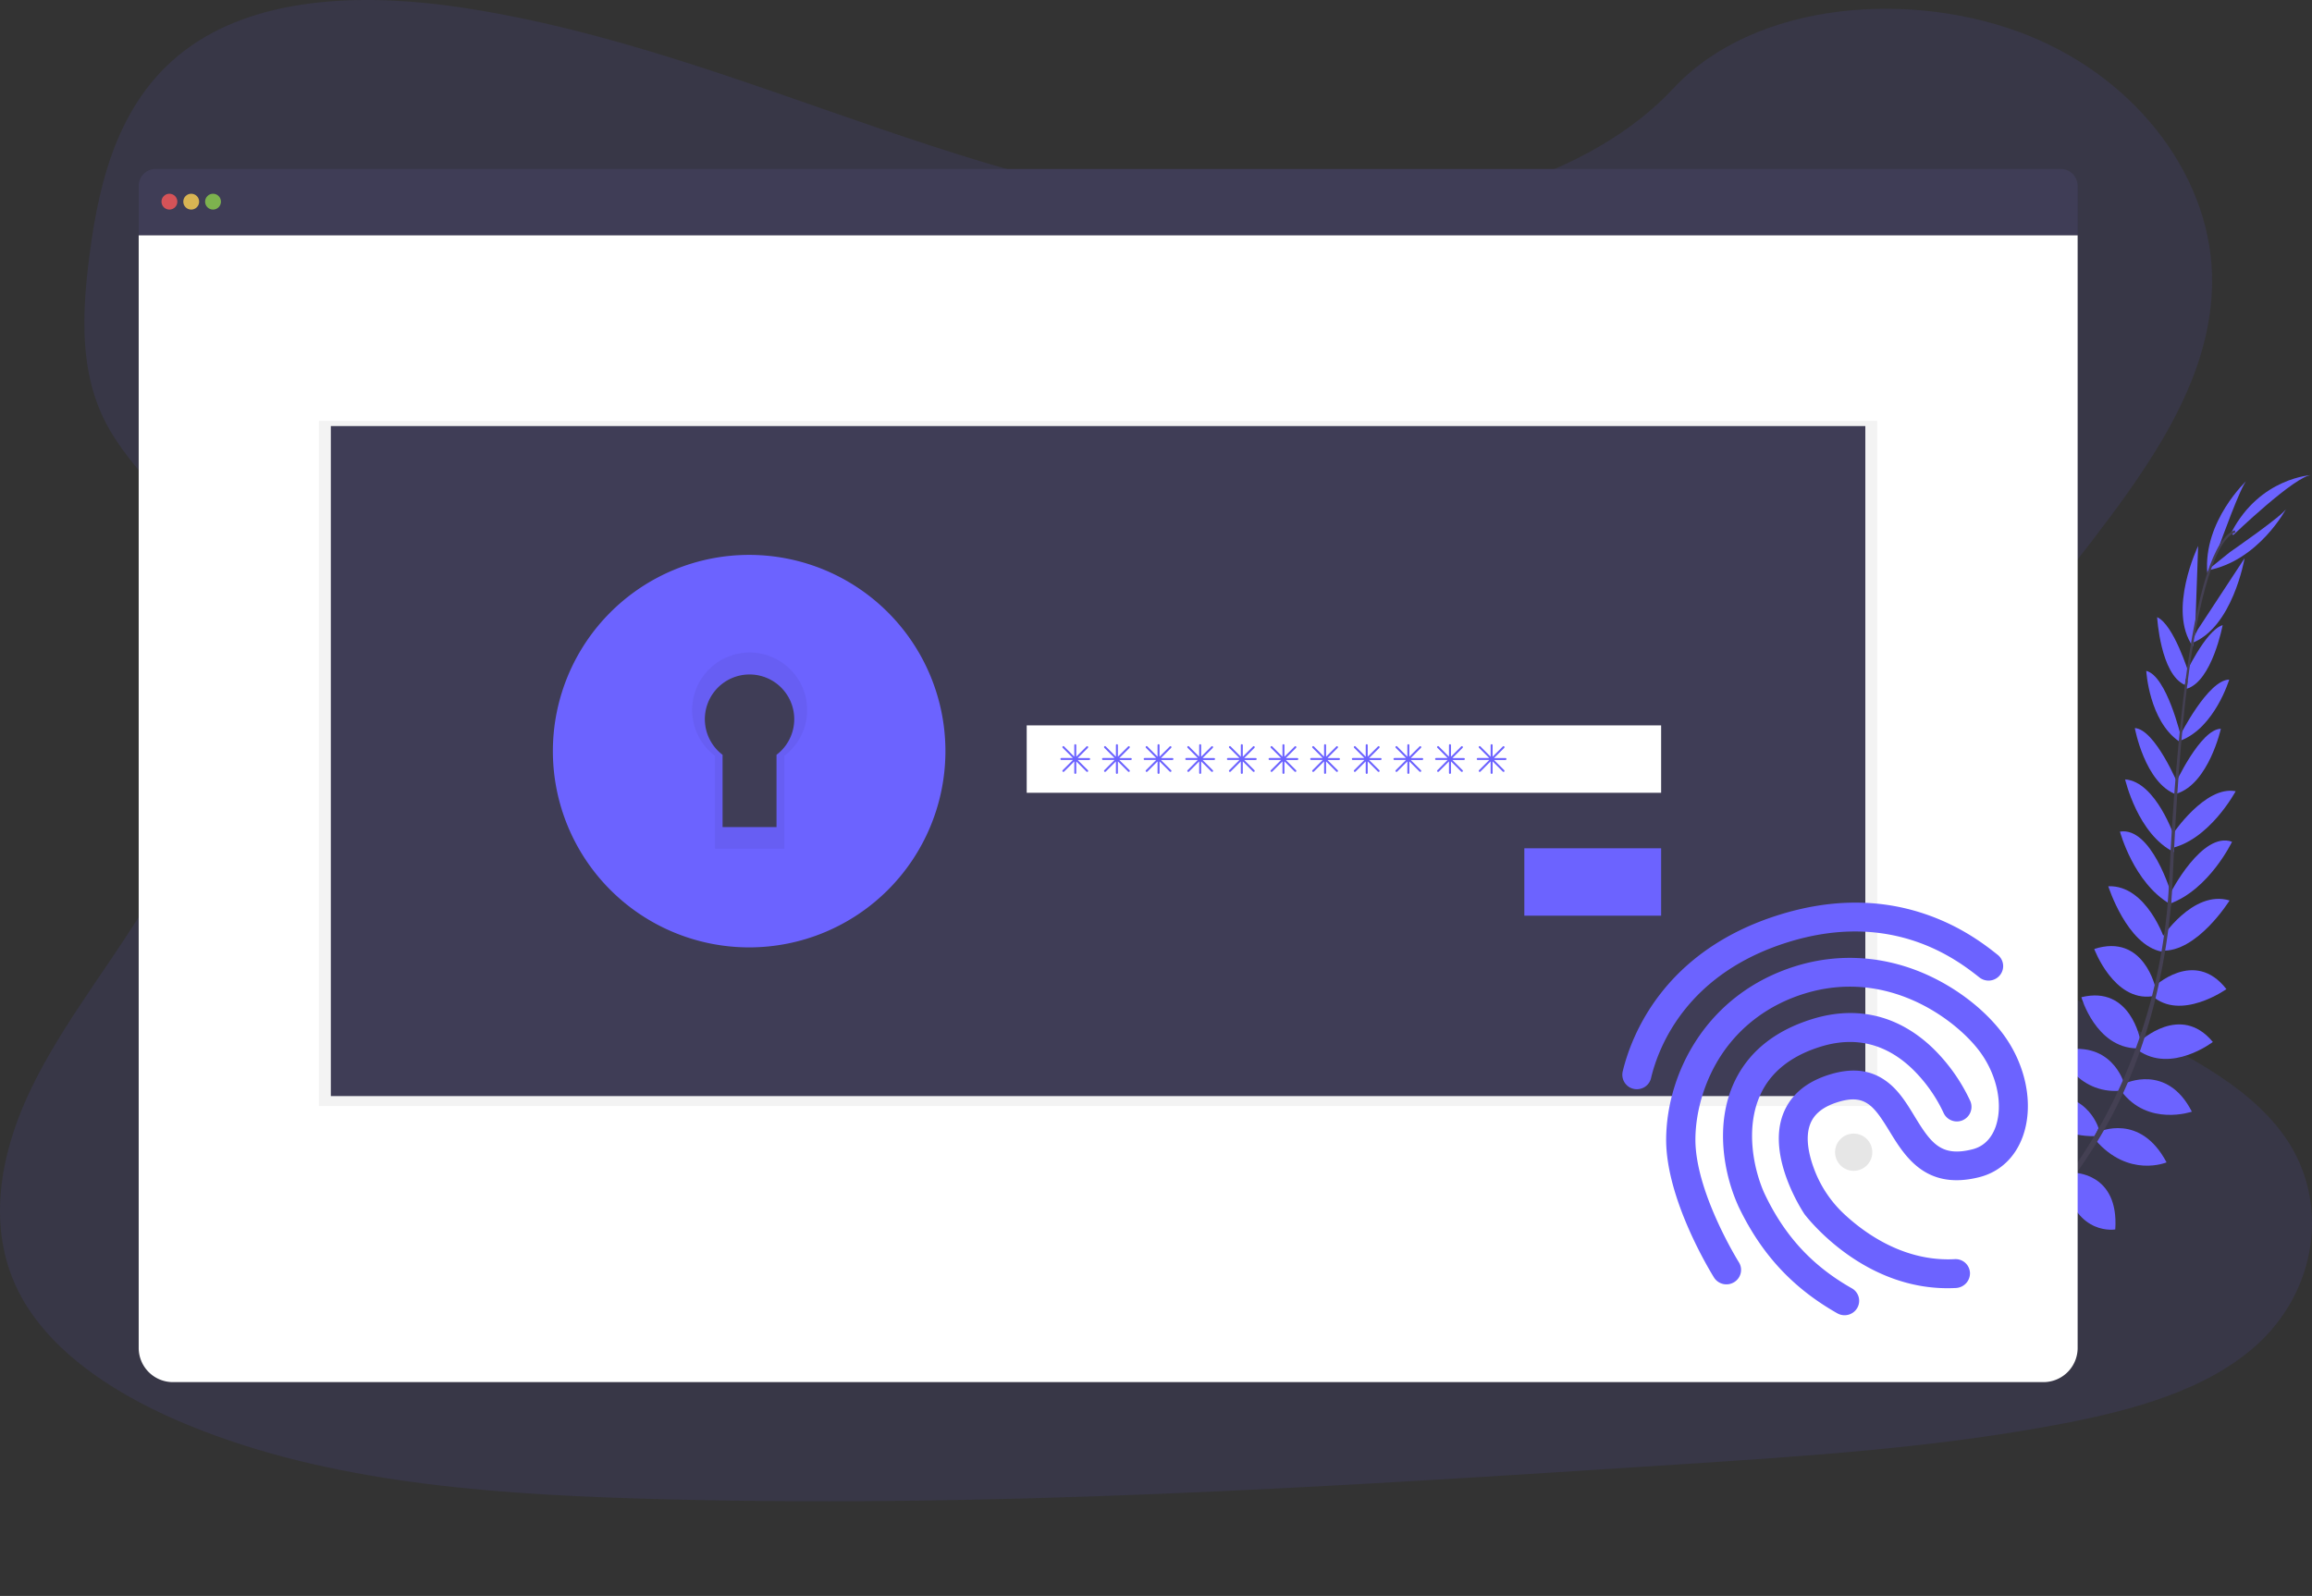 <?xml version="1.0" encoding="UTF-8" standalone="no"?>
<svg
   xmlns:dc="http://purl.org/dc/elements/1.1/"
   xmlns:cc="http://creativecommons.org/ns#"
   xmlns:rdf="http://www.w3.org/1999/02/22-rdf-syntax-ns#"
   xmlns:svg="http://www.w3.org/2000/svg"
   xmlns="http://www.w3.org/2000/svg"
   xmlns:sodipodi="http://sodipodi.sourceforge.net/DTD/sodipodi-0.dtd"
   xmlns:inkscape="http://www.inkscape.org/namespaces/inkscape"
   inkscape:version="1.0 (4035a4fb49, 2020-05-01)"
   sodipodi:docname="undraw_authentication_fsn5.svg"
   version="1.1"
   viewBox="0 0 1166.17 805.09"
   height="805.09"
   width="1166.17"
   data-name="Layer 1"
   id="f9eb83fe-2109-496c-8de2-d29751931755">
  <rect x="0" y="0" width="1166.17" height="805.09" fill="#333333" stroke="none"/>
  <sodipodi:namedview
     inkscape:current-layer="f9eb83fe-2109-496c-8de2-d29751931755"
     inkscape:window-maximized="1"
     inkscape:window-y="-8"
     inkscape:window-x="-8"
     inkscape:cy="747.32494"
     inkscape:cx="-74.576192"
     inkscape:zoom="0.23626143"
     showgrid="false"
     id="namedview180"
     inkscape:window-height="705"
     inkscape:window-width="1366"
     inkscape:pageshadow="2"
     inkscape:pageopacity="0"
     guidetolerance="10"
     gridtolerance="10"
     objecttolerance="10"
     borderopacity="1"
     bordercolor="#666666"
     pagecolor="#ffffff" />
  <defs
     id="defs9">
    <linearGradient
       gradientUnits="userSpaceOnUse"
       y2="659.88"
       x2="938.51"
       y1="659.88"
       x1="785.51"
       id="b7f84a8b-804f-4004-8d61-2f9b427d4893">
      <stop
         id="stop2"
         stop-opacity="0.25"
         stop-color="gray"
         offset="0" />
      <stop
         id="stop4"
         stop-opacity="0.12"
         stop-color="gray"
         offset="0.54" />
      <stop
         id="stop6"
         stop-opacity="0.1"
         stop-color="gray"
         offset="1" />
    </linearGradient>
  </defs>
  <title
     id="title11">authentication</title>
  <path
     id="path13"
     opacity="0.1"
     fill="#6c63ff"
     transform="translate(-16.91 -47.46)"
     d="M676.53,157.07c-74.75.1-146.7-21.09-215.52-44.63S323.9,62.54,250.54,51.37c-47.18-7.18-100.83-6.52-137.71,19.55C77.33,96,67.05,137.51,62.09,175.86c-3.73,28.85-5.45,59.13,8.52,85.52,9.7,18.32,26.3,33.42,38,50.88C149.45,373,124.89,450.59,85.2,512.74c-18.61,29.16-40.41,57.11-54.48,87.94s-19.84,65.79-5.49,96.22c14.22,30.16,46.34,52.05,80.81,67,70,30.42,151.5,36.94,230.81,39.45,175.56,5.57,351.46-5.79,526.89-17.15,64.92-4.2,130.13-8.43,193.71-20.6,35.3-6.75,71.65-16.77,96.68-38.73,31.77-27.88,38.27-73.4,15.15-106.12-38.77-54.88-141-65.23-168.8-124.61-15.33-32.69-2.11-70.18,17.36-101.69,41.76-67.61,113.64-128.17,114.85-203.79.83-51.93-36.55-102.59-92.38-125.16C981.79,41.86,902,47.94,861,92,818.84,137.39,742.53,157,676.53,157.07Z" />
  <path
     id="path15"
     fill="#6c63ff"
     transform="translate(-16.91 -47.46)"
     d="M1009.44,692.82s-12.29-8.11-24.47-2.34c0,0,3.75,7.22,19.17,6.54Z" />
  <path
     id="path17"
     fill="#6c63ff"
     transform="translate(-16.91 -47.46)"
     d="M1011,693.25s3.74,14.24-5.64,23.93c0,0-5.64-5.87,0-20.25Z" />
  <path
     id="path19"
     fill="#6c63ff"
     transform="translate(-16.91 -47.46)"
     d="M1026.28,679.58s-.91-12.11-28.26-8.09c0,0-.13,7.81,9.47,11.51S1021.49,683.58,1026.28,679.58Z" />
  <path
     id="path21"
     fill="#6c63ff"
     transform="translate(-16.91 -47.46)"
     d="M1028,679.5s11.56,3.71,1.25,29.36c0,0-7.63-1.7-9-11.91S1022.94,683.22,1028,679.5Z" />
  <path
     id="path23"
     fill="#6c63ff"
     transform="translate(-16.91 -47.46)"
     d="M1043.44,662.32s1.57-19.93-26.38-17.89c0,0-2,18,21.45,22.68Z" />
  <path
     id="path25"
     fill="#6c63ff"
     transform="translate(-16.91 -47.46)"
     d="M1061.91,639.82s-3.83-22.59-31.77-15.86c0,0-.1,19.53,27.21,21.24Z" />
  <path
     id="path27"
     fill="#6c63ff"
     transform="translate(-16.91 -47.46)"
     d="M1075.41,616.56s-6.42-22-34.1-15.42c0,0,6.59,19.79,32.26,19.48Z" />
  <path
     id="path29"
     fill="#6c63ff"
     transform="translate(-16.91 -47.46)"
     d="M1088.23,593.84s-6.27-22.83-33-16c0,0,8.92,21.69,31.23,19.86Z" />
  <path
     id="path31"
     fill="#6c63ff"
     transform="translate(-16.91 -47.46)"
     d="M1096.49,572.26s-4.82-27.92-29.74-21.74c0,0,7.24,25.4,27.91,25.81Z" />
  <path
     id="path33"
     fill="#6c63ff"
     transform="translate(-16.91 -47.46)"
     d="M1104.24,546.19s-5.79-28.14-31-20c0,0,9.88,26.6,29.21,23.85Z" />
  <path
     id="path35"
     fill="#6c63ff"
     transform="translate(-16.91 -47.46)"
     d="M1109,521.93s-9.19-28.15-28.68-27.39c0,0,9.39,29.73,27.05,33Z" />
  <path
     id="path37"
     fill="#6c63ff"
     transform="translate(-16.91 -47.46)"
     d="M1112.08,498.25s-10-33.88-25.86-31.27c0,0,6.92,25.9,25.3,36.55Z" />
  <path
     id="path39"
     fill="#6c63ff"
     transform="translate(-16.91 -47.46)"
     d="M1113.82,470s-9.38-28.23-25-29.36c0,0,6.38,27.78,24.69,36.7Z" />
  <path
     id="path41"
     fill="#6c63ff"
     transform="translate(-16.91 -47.46)"
     d="M1115.71,443.64s-11.69-28.26-22-28.9c0,0,5.08,27.83,21,33.54Z" />
  <path
     id="path43"
     fill="#6c63ff"
     transform="translate(-16.91 -47.46)"
     d="M1117,419.12s-7.19-30.69-17.52-33.24c0,0,1.41,25.11,16.48,35.54Z" />
  <path
     id="path45"
     fill="#6c63ff"
     transform="translate(-16.91 -47.46)"
     d="M1120.9,387s-7.56-24.47-15.93-28.2c0,0,1.65,28.85,14,34.18Z" />
  <path
     id="path47"
     fill="#6c63ff"
     transform="translate(-16.91 -47.46)"
     d="M1124.13,366l1.52-43.14S1110,355.38,1123,373.57Z" />
  <path
     id="path49"
     fill="#6c63ff"
     transform="translate(-16.91 -47.46)"
     d="M1136.21,323.09s11.27-31.5,14-33.26c0,0-22.1,20.44-19.94,46.73Z" />
  <path
     id="path51"
     fill="#6c63ff"
     transform="translate(-16.91 -47.46)"
     d="M1044.2,662.17s19.82-2.59,19.23,25.42c0,0-17.91,2.92-23.76-20.25Z" />
  <path
     id="path53"
     fill="#6c63ff"
     transform="translate(-16.91 -47.46)"
     d="M1062.85,639.06s22.9-.07,21,28.6c0,0-19.23,3.44-25.57-23.18Z" />
  <path
     id="path55"
     fill="#6c63ff"
     transform="translate(-16.91 -47.46)"
     d="M1075.63,618.41s20.79-9.75,34.09,15.42c0,0-19.2,8.12-35.93-11.35Z" />
  <path
     id="path57"
     fill="#6c63ff"
     transform="translate(-16.91 -47.46)"
     d="M1088.69,594.05s21.29-10.37,33.79,14.21c0,0-22.18,7.64-35.55-10.32Z" />
  <path
     id="path59"
     fill="#6c63ff"
     transform="translate(-16.91 -47.46)"
     d="M1096.22,572.87s20.49-19.57,36.84.22c0,0-20.93,16.11-37.78,4.14Z" />
  <path
     id="path61"
     fill="#6c63ff"
     transform="translate(-16.91 -47.46)"
     d="M1103.08,545.52s20.61-20,36.83.92c0,0-23.13,16.43-37.57,3.28Z" />
  <path
     id="path63"
     fill="#6c63ff"
     transform="translate(-16.91 -47.46)"
     d="M1106.93,521.13s15.88-25,34.58-19.42c0,0-16.48,26.47-34.4,25.29Z" />
  <path
     id="path65"
     fill="#6c63ff"
     transform="translate(-16.91 -47.46)"
     d="M1111.61,498.09s16-31.48,31.14-26c0,0-11.54,24.2-31.55,31.31Z" />
  <path
     id="path67"
     fill="#6c63ff"
     transform="translate(-16.91 -47.46)"
     d="M1112.72,468.36s16.45-24.78,31.86-21.75c0,0-13.45,25.13-33.46,28.92Z" />
  <path
     id="path69"
     fill="#6c63ff"
     transform="translate(-16.91 -47.46)"
     d="M1114,443.09s12.75-27.81,23.11-28c0,0-6.12,27.61-22.25,32.72Z" />
  <path
     id="path71"
     fill="#6c63ff"
     transform="translate(-16.91 -47.46)"
     d="M1116.5,418.52s14.17-28.16,24.82-28.22c0,0-7.25,24.08-24.35,30.69Z" />
  <path
     id="path73"
     fill="#6c63ff"
     transform="translate(-16.91 -47.46)"
     d="M1118.63,388.76s10.6-23.3,19.38-25.94c0,0-5.3,28.4-18.21,32.12Z" />
  <path
     id="path75"
     fill="#6c63ff"
     transform="translate(-16.91 -47.46)"
     d="M1125.39,365.15l23.69-36.09s-6.07,35.6-27.15,43Z" />
  <path
     id="path77"
     fill="#6c63ff"
     transform="translate(-16.91 -47.46)"
     d="M1141.65,326s27.53-19,28.53-22.07c0,0-14,26.61-40,31.31Z" />
  <path
     id="path79"
     fill="#6c63ff"
     transform="translate(-16.91 -47.46)"
     d="M1143.3,317.45s31.61-30.39,39.68-30.36c0,0-26.07,1.19-40.44,28.74Z" />
  <path
     id="path81"
     fill="#444053"
     transform="translate(-16.91 -47.46)"
     d="M1118.94,393.27l1.15.15c5.94-46.49,14.6-74,24.38-77.37l-.38-1.1C1133.72,318.55,1125,345.64,1118.94,393.27Z" />
  <path
     id="path83"
     fill="#444053"
     transform="translate(-16.91 -47.46)"
     d="M1110.2,504.45l1.74.14c.37-4.34.65-8.78.84-13.21,1.66-38.48,4.23-73.82,7.61-100.31l-1-1.25c-3.39,26.55-6.69,62.95-8.35,101.49C1110.85,495.71,1110.57,500.13,1110.2,504.45Z" />
  <path
     id="path85"
     fill="#444053"
     transform="translate(-16.91 -47.46)"
     d="M977,715c.3-.13,30.93-13.81,62.72-46.43a252.22,252.22,0,0,0,45.85-65c14.7-29.93,23.66-66.71,26.66-102.44l-1.81.85c-6.75,80.2-43.26,135-72.29,164.85-31.48,32.33-61.77,45.87-62.07,46Z" />
  <path
     id="path87"
     fill="#3f3d56"
     transform="translate(-16.91 -47.46)"
     d="M1056.31,132.69H95.43a8.56,8.56,0,0,0-8.56,8.56v24.94h978V141.25A8.56,8.56,0,0,0,1056.31,132.69Z" />
  <path
     id="path89"
     fill="#fff"
     transform="translate(-16.91 -47.46)"
     d="M86.87,166.19V727.43a17.26,17.26,0,0,0,17.26,17.26h943.48a17.26,17.26,0,0,0,17.26-17.26V166.19Z" />
  <circle
     id="circle91"
     opacity="0.8"
     fill="#fa5959"
     r="4"
     cy="101.73"
     cx="85.45" />
  <circle
     id="circle93"
     opacity="0.8"
     fill="#fed253"
     r="4"
     cy="101.73"
     cx="96.45" />
  <circle
     id="circle95"
     opacity="0.8"
     fill="#8ccf4d"
     r="4"
     cy="101.73"
     cx="107.45" />
  <rect
     id="rect97"
     opacity="0.05"
     height="345.62"
     width="786"
     y="212.31"
     x="160.87" />
  <rect
     id="rect99"
     fill="#3f3d56"
     height="338"
     width="774"
     y="214.93"
     x="166.87" />
  <path
     id="path101"
     fill="#6c63ff"
     transform="translate(-16.91 -47.46)"
     d="M394.78,349.38a77,77,0,1,0,77,77A77,77,0,0,0,394.78,349.38Zm13.81,78.85v36.46H381.37V428.23a22.55,22.55,0,1,1,27.22,0Z" />
  <path
     id="path103"
     opacity="0.05"
     transform="translate(-16.91 -47.46)"
     d="M394.78,349.38a77,77,0,1,0,77,77A77,77,0,0,0,394.78,349.38Zm13.81,78.85v36.46H381.37V428.23a22.55,22.55,0,1,1,27.22,0Z" />
  <path
     id="path105"
     fill="#6c63ff"
     transform="translate(-16.91 -47.46)"
     d="M394.78,327.38a99,99,0,1,0,99,99A99,99,0,0,0,394.78,327.38Zm17.75,101.38v46.87h-35V428.76a29,29,0,1,1,35,0Z" />
  <rect
     id="rect107"
     fill="#fff"
     height="34"
     width="320"
     y="365.93"
     x="517.87" />
  <rect
     id="rect109"
     fill="#6c63ff"
     height="34"
     width="69"
     y="427.93"
     x="768.87" />
  <path
     id="path111"
     fill="#6c63ff"
     transform="translate(-16.91 -47.46)"
     d="M566.28,429.88h-5.79l5.15-5.14a.51.51,0,0,0,0-.71.5.5,0,0,0-.71,0l-5.15,5.15v-5.8a.5.5,0,0,0-.5-.5.51.51,0,0,0-.5.5v5.8L553.64,424a.5.5,0,0,0-.71,0,.51.51,0,0,0,0,.71l5.15,5.14h-5.8a.51.51,0,0,0-.5.5.5.5,0,0,0,.5.5h5.8L552.93,436a.51.51,0,0,0,0,.71.52.52,0,0,0,.71,0l5.14-5.15v5.79a.5.5,0,0,0,.5.5.5.5,0,0,0,.5-.5v-5.79l5.15,5.15a.52.52,0,0,0,.71,0,.51.51,0,0,0,0-.71l-5.15-5.15h5.79a.5.5,0,0,0,.5-.5A.5.5,0,0,0,566.28,429.88Z" />
  <path
     id="path113"
     fill="#6c63ff"
     transform="translate(-16.91 -47.46)"
     d="M587.28,429.88h-5.79l5.15-5.14a.51.51,0,0,0,0-.71.5.5,0,0,0-.71,0l-5.15,5.15v-5.8a.5.5,0,0,0-.5-.5.51.51,0,0,0-.5.5v5.8L574.64,424a.5.5,0,0,0-.71,0,.51.51,0,0,0,0,.71l5.15,5.14h-5.8a.51.51,0,0,0-.5.5.5.5,0,0,0,.5.5h5.8L573.93,436a.51.51,0,0,0,0,.71.52.52,0,0,0,.71,0l5.14-5.15v5.79a.5.5,0,0,0,.5.5.5.5,0,0,0,.5-.5v-5.79l5.15,5.15a.52.52,0,0,0,.71,0,.51.51,0,0,0,0-.71l-5.15-5.15h5.79a.5.5,0,0,0,.5-.5A.5.5,0,0,0,587.28,429.88Z" />
  <path
     id="path115"
     fill="#6c63ff"
     transform="translate(-16.91 -47.46)"
     d="M608.28,429.88h-5.79l5.15-5.14a.51.51,0,0,0,0-.71.5.5,0,0,0-.71,0l-5.15,5.15v-5.8a.5.5,0,0,0-.5-.5.51.51,0,0,0-.5.5v5.8L595.64,424a.5.5,0,0,0-.71,0,.51.51,0,0,0,0,.71l5.15,5.14h-5.8a.51.51,0,0,0-.5.5.5.5,0,0,0,.5.5h5.8L594.93,436a.51.51,0,0,0,0,.71.52.52,0,0,0,.71,0l5.14-5.15v5.79a.5.5,0,0,0,.5.5.5.5,0,0,0,.5-.5v-5.79l5.15,5.15a.52.52,0,0,0,.71,0,.51.51,0,0,0,0-.71l-5.15-5.15h5.79a.5.5,0,0,0,.5-.5A.5.5,0,0,0,608.28,429.88Z" />
  <path
     id="path117"
     fill="#6c63ff"
     transform="translate(-16.91 -47.46)"
     d="M629.28,429.88h-5.79l5.15-5.14a.51.51,0,0,0,0-.71.5.5,0,0,0-.71,0l-5.15,5.15v-5.8a.5.5,0,0,0-.5-.5.51.51,0,0,0-.5.5v5.8L616.64,424a.5.5,0,0,0-.71,0,.51.51,0,0,0,0,.71l5.15,5.14h-5.8a.51.51,0,0,0-.5.5.5.5,0,0,0,.5.5h5.8L615.93,436a.51.51,0,0,0,0,.71.52.52,0,0,0,.71,0l5.14-5.15v5.79a.5.5,0,0,0,.5.5.5.5,0,0,0,.5-.5v-5.79l5.15,5.15a.52.52,0,0,0,.71,0,.51.51,0,0,0,0-.71l-5.15-5.15h5.79a.5.5,0,0,0,.5-.5A.5.5,0,0,0,629.28,429.88Z" />
  <path
     id="path119"
     fill="#6c63ff"
     transform="translate(-16.91 -47.46)"
     d="M650.28,429.88h-5.79l5.15-5.14a.51.51,0,0,0,0-.71.5.5,0,0,0-.71,0l-5.15,5.15v-5.8a.5.5,0,0,0-.5-.5.51.51,0,0,0-.5.5v5.8L637.64,424a.5.5,0,0,0-.71,0,.51.51,0,0,0,0,.71l5.15,5.14h-5.8a.51.51,0,0,0-.5.5.5.5,0,0,0,.5.5h5.8L636.93,436a.51.51,0,0,0,0,.71.52.52,0,0,0,.71,0l5.14-5.15v5.79a.5.5,0,0,0,.5.5.5.5,0,0,0,.5-.5v-5.79l5.15,5.15a.52.52,0,0,0,.71,0,.51.51,0,0,0,0-.71l-5.15-5.15h5.79a.5.5,0,0,0,.5-.5A.5.5,0,0,0,650.28,429.88Z" />
  <path
     id="path121"
     fill="#6c63ff"
     transform="translate(-16.91 -47.46)"
     d="M671.28,429.88h-5.79l5.15-5.14a.51.51,0,0,0,0-.71.5.5,0,0,0-.71,0l-5.15,5.15v-5.8a.5.5,0,0,0-.5-.5.51.51,0,0,0-.5.5v5.8L658.64,424a.5.5,0,0,0-.71,0,.51.51,0,0,0,0,.71l5.15,5.14h-5.8a.51.51,0,0,0-.5.5.5.5,0,0,0,.5.5h5.8L657.93,436a.51.51,0,0,0,0,.71.52.52,0,0,0,.71,0l5.14-5.15v5.79a.5.5,0,0,0,.5.5.5.5,0,0,0,.5-.5v-5.79l5.15,5.15a.52.52,0,0,0,.71,0,.51.51,0,0,0,0-.71l-5.15-5.15h5.79a.5.5,0,0,0,.5-.5A.5.5,0,0,0,671.28,429.88Z" />
  <path
     id="path123"
     fill="#6c63ff"
     transform="translate(-16.91 -47.46)"
     d="M692.28,429.88h-5.79l5.15-5.14a.51.51,0,0,0,0-.71.5.5,0,0,0-.71,0l-5.15,5.15v-5.8a.5.5,0,0,0-.5-.5.51.51,0,0,0-.5.5v5.8L679.64,424a.5.5,0,0,0-.71,0,.51.51,0,0,0,0,.71l5.15,5.14h-5.8a.51.51,0,0,0-.5.5.5.5,0,0,0,.5.5h5.8L678.93,436a.51.51,0,0,0,0,.71.52.52,0,0,0,.71,0l5.14-5.15v5.79a.5.5,0,0,0,.5.5.5.5,0,0,0,.5-.5v-5.79l5.15,5.15a.52.52,0,0,0,.71,0,.51.51,0,0,0,0-.71l-5.15-5.15h5.79a.5.5,0,0,0,.5-.5A.5.5,0,0,0,692.28,429.88Z" />
  <path
     id="path125"
     fill="#6c63ff"
     transform="translate(-16.91 -47.46)"
     d="M713.28,429.88h-5.79l5.15-5.14a.51.51,0,0,0,0-.71.5.5,0,0,0-.71,0l-5.15,5.15v-5.8a.5.5,0,0,0-.5-.5.51.51,0,0,0-.5.5v5.8L700.64,424a.5.5,0,0,0-.71,0,.51.51,0,0,0,0,.71l5.15,5.14h-5.8a.51.51,0,0,0-.5.5.5.5,0,0,0,.5.5h5.8L699.93,436a.51.51,0,0,0,0,.71.52.52,0,0,0,.71,0l5.14-5.15v5.79a.5.5,0,0,0,.5.5.5.5,0,0,0,.5-.5v-5.79l5.15,5.15a.52.52,0,0,0,.71,0,.51.51,0,0,0,0-.71l-5.15-5.15h5.79a.5.5,0,0,0,.5-.5A.5.5,0,0,0,713.28,429.88Z" />
  <path
     id="path127"
     fill="#6c63ff"
     transform="translate(-16.91 -47.46)"
     d="M734.28,429.88h-5.79l5.15-5.14a.51.51,0,0,0,0-.71.5.5,0,0,0-.71,0l-5.15,5.15v-5.8a.5.5,0,0,0-.5-.5.51.51,0,0,0-.5.5v5.8L721.64,424a.5.5,0,0,0-.71,0,.51.51,0,0,0,0,.71l5.15,5.14h-5.8a.51.51,0,0,0-.5.5.5.5,0,0,0,.5.5h5.8L720.93,436a.51.51,0,0,0,0,.71.52.52,0,0,0,.71,0l5.14-5.15v5.79a.5.5,0,0,0,.5.5.5.5,0,0,0,.5-.5v-5.79l5.15,5.15a.52.52,0,0,0,.71,0,.51.51,0,0,0,0-.71l-5.15-5.15h5.79a.5.5,0,0,0,.5-.5A.5.5,0,0,0,734.28,429.88Z" />
  <path
     id="path129"
     fill="#6c63ff"
     transform="translate(-16.91 -47.46)"
     d="M755.28,429.88h-5.79l5.15-5.14a.51.51,0,0,0,0-.71.5.5,0,0,0-.71,0l-5.15,5.15v-5.8a.5.5,0,0,0-.5-.5.51.51,0,0,0-.5.5v5.8L742.64,424a.5.5,0,0,0-.71,0,.51.51,0,0,0,0,.71l5.15,5.14h-5.8a.51.51,0,0,0-.5.5.5.5,0,0,0,.5.5h5.8L741.93,436a.51.51,0,0,0,0,.71.52.52,0,0,0,.71,0l5.14-5.15v5.79a.5.5,0,0,0,.5.5.5.5,0,0,0,.5-.5v-5.79l5.15,5.15a.52.52,0,0,0,.71,0,.51.51,0,0,0,0-.71l-5.15-5.15h5.79a.5.5,0,0,0,.5-.5A.5.5,0,0,0,755.28,429.88Z" />
  <path
     id="path131"
     fill="#6c63ff"
     transform="translate(-16.91 -47.46)"
     d="M776.28,429.88h-5.79l5.15-5.14a.51.51,0,0,0,0-.71.5.5,0,0,0-.71,0l-5.15,5.15v-5.8a.5.5,0,0,0-.5-.5.51.51,0,0,0-.5.5v5.8L763.64,424a.5.5,0,0,0-.71,0,.51.51,0,0,0,0,.71l5.15,5.14h-5.8a.51.51,0,0,0-.5.5.5.5,0,0,0,.5.5h5.8L762.93,436a.51.51,0,0,0,0,.71.52.52,0,0,0,.71,0l5.14-5.15v5.79a.5.5,0,0,0,.5.5.5.5,0,0,0,.5-.5v-5.79l5.15,5.15a.52.52,0,0,0,.71,0,.51.51,0,0,0,0-.71l-5.15-5.15h5.79a.5.5,0,0,0,.5-.5A.5.5,0,0,0,776.28,429.88Z" />
  <g
     transform="matrix(0.589,0,0,0.589,941.733,355.807)"
     id="g276">
    <path
       d="m -193.443,328.245 a 12.416,12.416 0 0 1 -15.82,-14.588 c 7.224,-30.053 34.692,-103.546 134.758,-134.458 43.345,-13.39 84.914,-13.618 123.5,-0.684 31.744,10.596 52.817,27.178 62.897,35.193 a 12.313,12.313 0 0 1 2.017,17.297 q -0.038,0.048 -0.076,0.095 a 12.603,12.603 0 0 1 -17.561,1.993 c -18.263,-14.39 -73.684,-58.105 -163.507,-30.358 -87.706,27.093 -111.531,90.466 -117.71,116.394 a 12.231,12.231 0 0 1 -8.498,9.117 z"
       fill="#6c63ff"
       id="path184-9" />
    <path
       d="m 79.297,498.464 a 12.346,12.346 0 0 1 -3.068,0.577 c -78.175,4.21 -127.913,-60.735 -129.955,-63.443 l -0.379,-0.625 c -1.246,-1.933 -31.342,-47.723 -18.093,-84.088 6.086,-16.625 19.544,-28.294 40.116,-34.649 19.133,-5.91 34.789,-4.162 48.115,5.354 10.927,7.753 17.93,19.315 24.717,30.48 14.116,23.182 22.768,34.977 49.6,28.172 11.781,-2.99 17.282,-12.201 19.795,-19.376 6.766,-19.525 0.77,-46.143 -15.096,-66.281 -20.497,-26.126 -77.86,-69.52 -148.634,-47.657 -30.223,9.336 -54.958,27.734 -71.522,53.068 -13.722,21.024 -21.699,47.137 -21.874,71.488 -0.275,45.341 36.884,104.991 37.236,105.532 a 12.29,12.29 0 0 1 -3.906,16.936 q -0.057,0.036 -0.114,0.071 a 12.584,12.584 0 0 1 -17.235,-3.857 c -1.677,-2.728 -41.356,-66.33 -41.036,-118.732 0.445,-56.8 34.961,-124.588 111.154,-148.125 35.218,-10.879 72.229,-9.051 107.058,5.229 26.995,11.136 51.979,29.57 68.497,50.619 21.098,26.868 28.53,62.038 18.926,89.487 -6.403,18.3 -19.659,30.926 -37.275,35.441 -45.914,11.679 -63.9,-17.726 -77.018,-39.177 -13.47,-21.991 -20.921,-32.301 -44.202,-25.11 -12.783,3.949 -20.659,10.277 -23.971,19.368 -4.507,12.428 -0.236,28.358 4.141,39.525 q 0.068,0.175 0.136,0.349 a 100.946,100.946 0 0 0 25.613,37.252 c 18.012,16.634 51.451,40.347 94.07,38.06 a 12.309,12.309 0 0 1 13.048,11.522 q 0.004,0.059 0.007,0.118 a 12.579,12.579 0 0 1 -8.852,12.472 z"
       fill="#6c63ff"
       id="path186-0" />
    <path
       d="m -15.501,521.813 a 12.616,12.616 0 0 1 -9.871,-1.031 c -38.557,-21.846 -65.625,-51.228 -85.116,-92.41 l -0.078,-0.254 c -12.284,-27.458 -19.679,-69.409 -3.367,-104.866 12.042,-26.162 34.646,-44.552 67.071,-54.568 38.35,-11.847 74.059,-3.125 103.366,25.103 a 153.17,153.17 0 0 1 31.984,45.298 12.516,12.516 0 0 1 -23.031,9.804 128.261,128.261 0 0 0 -26.966,-37.76 c -22.59,-21.492 -48.85,-27.847 -78.142,-18.799 -25.313,7.819 -42.743,21.643 -51.666,41.092 -12.867,27.994 -6.243,62.949 3.371,84.462 17.186,36.423 41.025,62.258 74.961,81.451 a 12.255,12.255 0 0 1 4.655,16.695 q -0.047,0.083 -0.095,0.166 a 12.569,12.569 0 0 1 -7.075,5.617 z"
       fill="#6c63ff"
       id="path188-0" />
    <circle
       cx="-11.441"
       cy="382.751"
       r="15.949"
       fill="#e6e6e6"
       id="circle190-6" />
  </g>
</svg>
